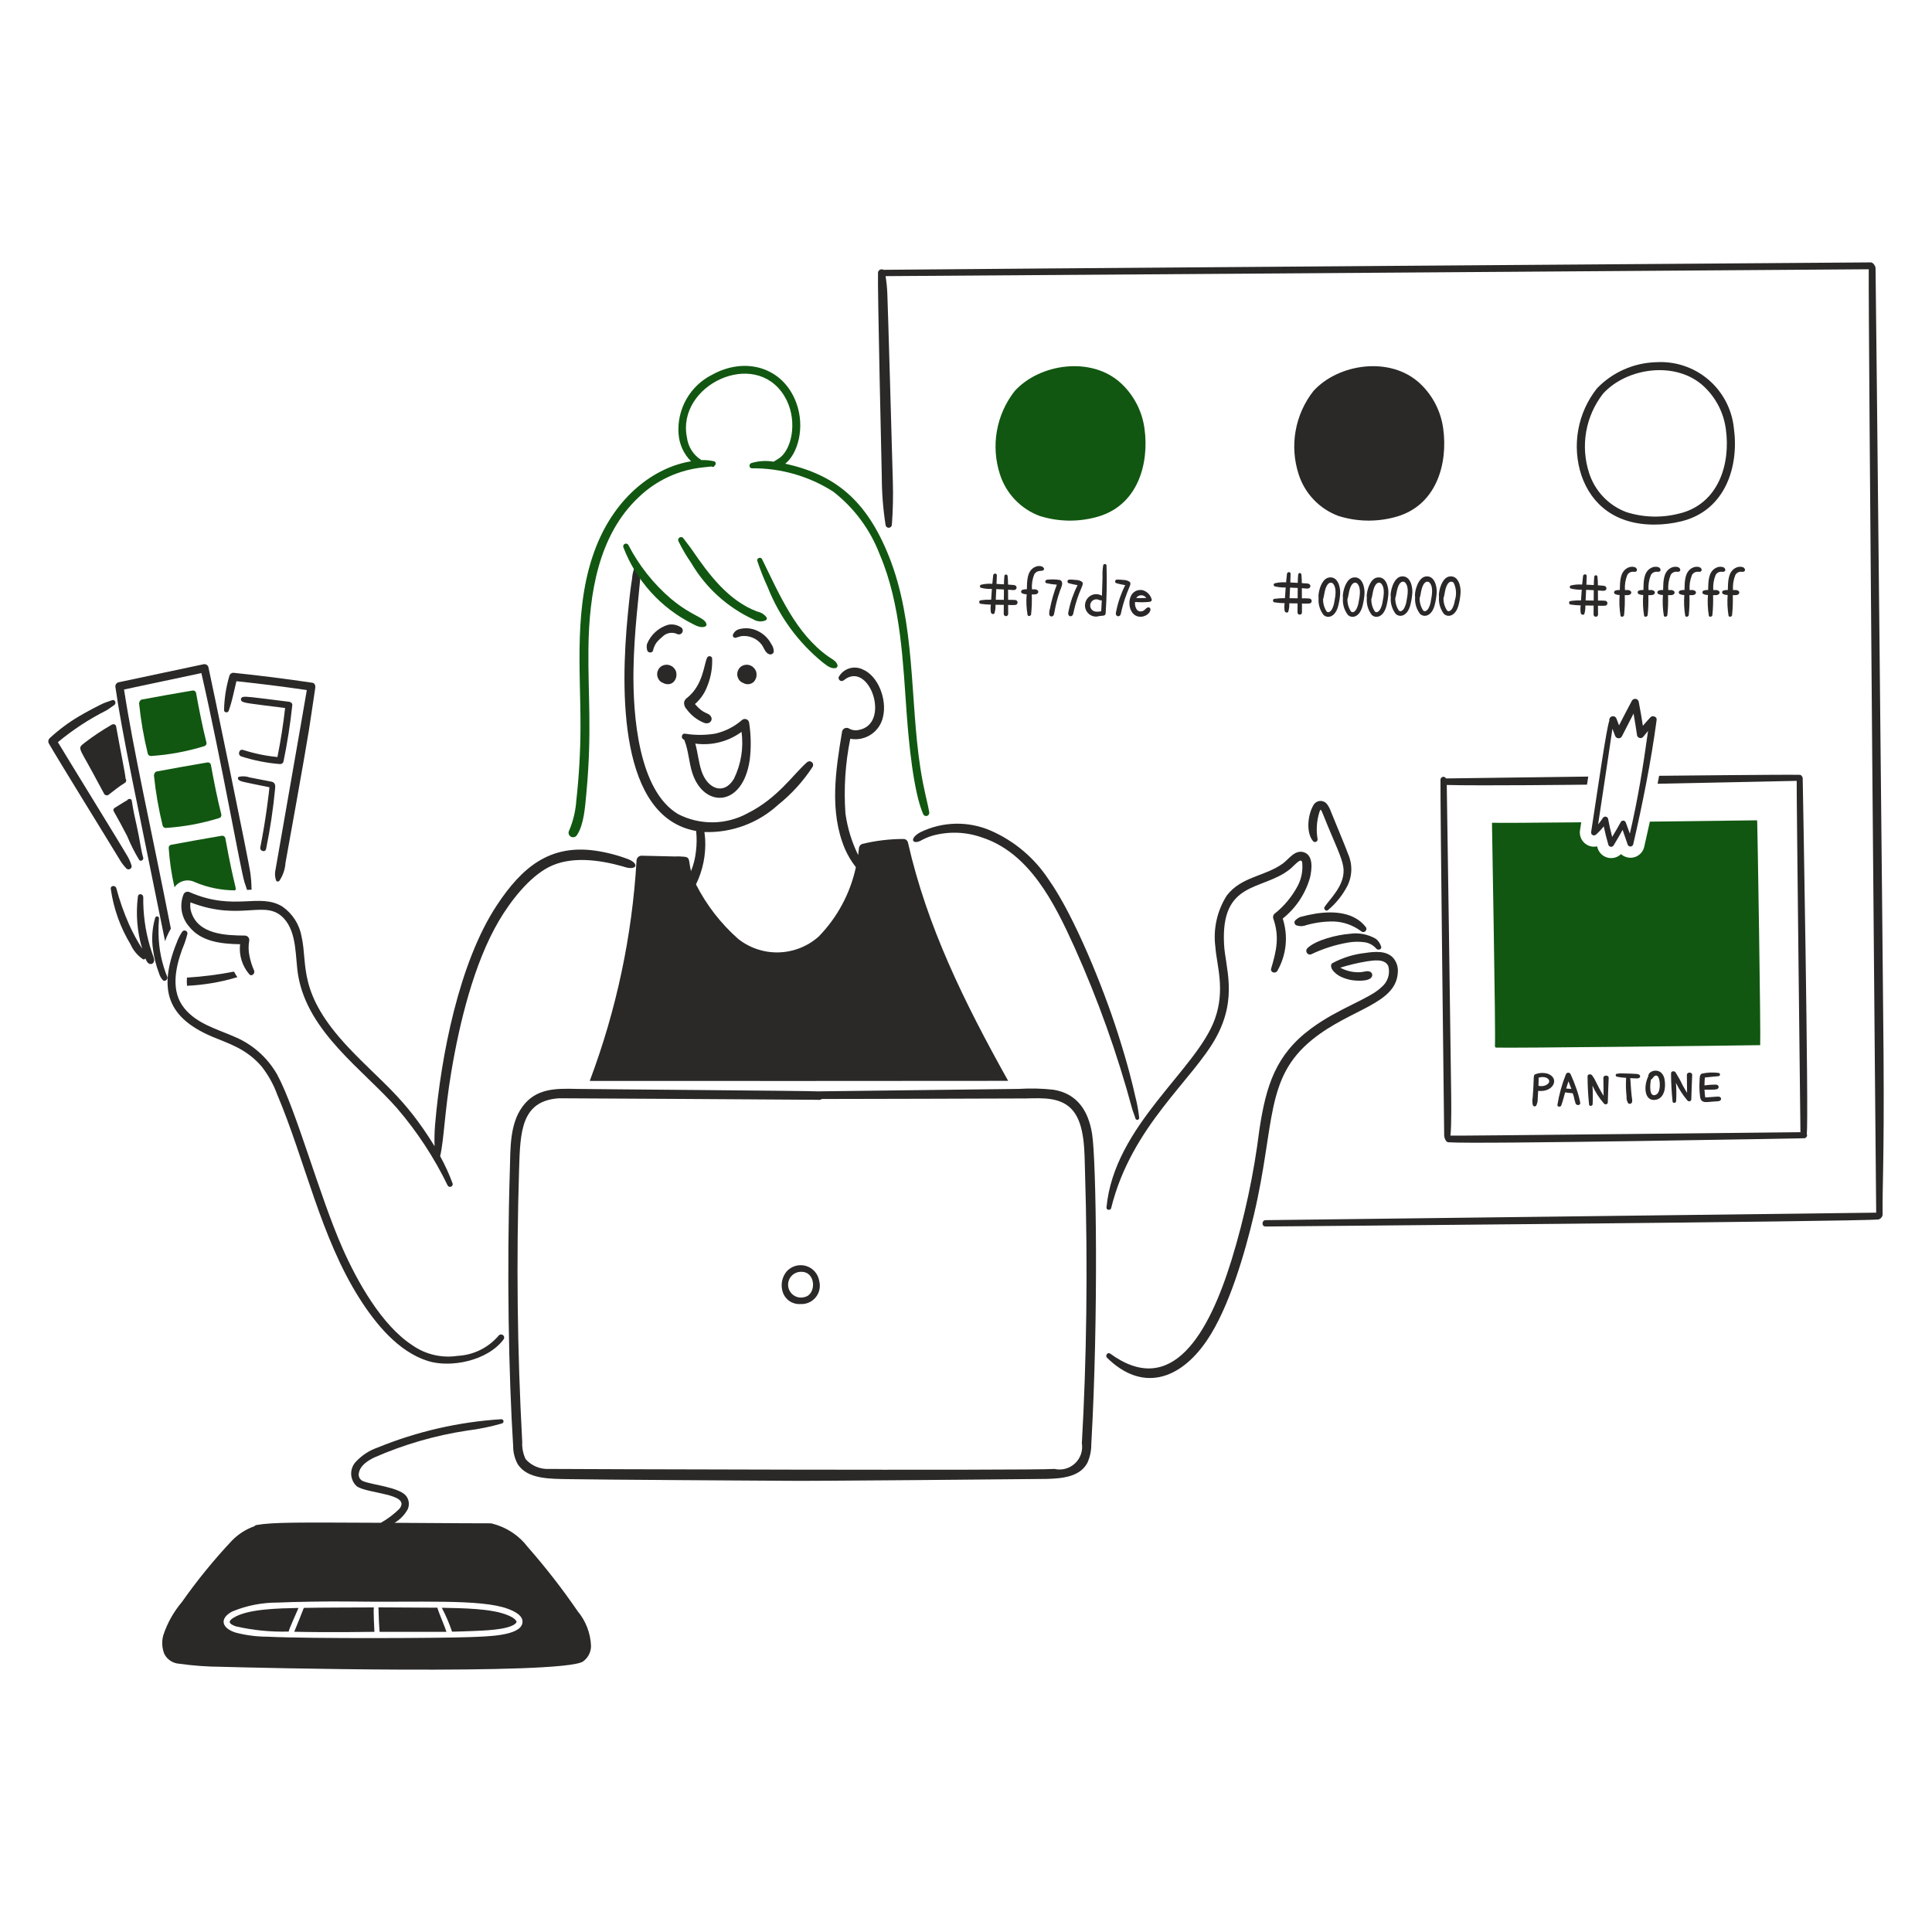 <svg width="150" height="150" viewBox="0 0 150 150" fill="none" xmlns="http://www.w3.org/2000/svg">
<path d="M84.787 88.014C84.492 86.214 83.62 84.907 81.795 84.607C80.905 84.507 80.008 84.485 79.114 84.542C77.302 84.566 63.506 84.733 63.506 84.733C63.013 84.692 45.553 84.562 44.751 84.542C43.124 84.502 41.605 84.496 40.561 85.924C39.569 87.28 39.632 89.184 39.586 90.788C39.339 98.758 39.496 106.804 39.841 112.26C39.838 112.749 39.957 113.232 40.188 113.663C40.938 114.863 42.729 114.811 44.167 114.841C46.134 114.88 59.941 114.965 61.241 114.969C61.507 115.005 80.898 114.835 81.272 114.823C82.381 114.787 83.822 114.7 84.422 113.579C84.627 113.128 84.731 112.638 84.727 112.142C85.291 102.225 85.116 90.017 84.787 88.014ZM83.995 112.054C84.042 112.338 84.017 112.629 83.925 112.902C83.832 113.174 83.674 113.42 83.463 113.617C83.253 113.814 82.998 113.956 82.72 114.031C82.442 114.106 82.15 114.112 81.869 114.047C80.009 114.186 42.701 114.056 42.622 114.047C42.283 114.065 41.944 114.006 41.631 113.875C41.317 113.744 41.037 113.544 40.811 113.29C40.613 112.877 40.522 112.42 40.546 111.961C40.161 104.91 40.08 97.846 40.302 90.788C40.39 87.855 40.462 85.469 43.396 85.27C43.471 85.266 63.443 85.377 63.51 85.388C63.562 85.399 63.615 85.398 63.666 85.388C63.718 85.377 63.767 85.356 63.81 85.325C63.81 85.325 79.098 85.295 79.684 85.283C80.953 85.257 82.427 85.151 83.322 86.253C84.236 87.382 84.196 89.445 84.238 90.878C84.471 98.418 84.356 105.75 83.995 112.054Z" fill="#2A2928"/>
<path d="M146.239 81.994C146.203 76.649 145.634 21.132 145.617 20.794C145.612 20.693 145.446 20.363 145.242 20.372C145.167 20.372 68.892 20.924 68.592 20.948C68.551 20.924 68.504 20.912 68.457 20.91C68.409 20.91 68.362 20.92 68.32 20.942C68.278 20.964 68.242 20.996 68.215 21.036C68.189 21.075 68.173 21.121 68.168 21.168C68.122 22.21 68.459 36.918 68.462 36.993C68.463 38.266 68.563 39.538 68.761 40.795C68.777 40.853 68.814 40.903 68.863 40.935C68.913 40.968 68.973 40.982 69.032 40.974C69.091 40.966 69.145 40.937 69.185 40.892C69.224 40.847 69.246 40.79 69.246 40.73C69.327 39.637 69.352 38.54 69.321 37.444C69.285 36.025 68.924 23.332 68.891 22.762C68.871 22.319 68.826 21.878 68.755 21.439C68.755 21.439 145.02 20.915 145.089 20.905C145.049 24.485 145.657 93.798 145.667 94.151C145.592 94.151 98.204 94.734 98.26 94.732C97.944 94.745 97.942 95.238 98.26 95.225C98.343 95.225 144.561 94.844 145.843 94.678C145.925 94.657 146 94.612 146.057 94.548C146.115 94.485 146.152 94.406 146.165 94.322C146.138 92.048 146.293 90.3 146.239 81.994Z" fill="#2A2928"/>
<path d="M128.146 55.685C127.941 55.901 127.744 56.125 127.552 56.352C127.456 55.72 127.347 55.09 127.225 54.461C127.21 54.408 127.179 54.361 127.137 54.325C127.094 54.289 127.043 54.266 126.988 54.259C126.933 54.252 126.878 54.261 126.828 54.285C126.778 54.308 126.736 54.346 126.707 54.393C126.366 55.031 126.031 55.672 125.702 56.318C125.639 56.15 125.574 55.982 125.509 55.814C125.488 55.744 125.441 55.684 125.377 55.647C125.313 55.61 125.238 55.599 125.166 55.616C125.095 55.633 125.032 55.677 124.992 55.738C124.951 55.8 124.936 55.874 124.948 55.947C124.714 56.622 124.135 60.687 123.538 64.587C123.527 64.633 123.532 64.682 123.552 64.726C123.571 64.769 123.603 64.806 123.644 64.83C123.686 64.854 123.733 64.864 123.781 64.859C123.828 64.854 123.873 64.834 123.908 64.802C124.129 64.606 124.332 64.39 124.515 64.157C124.615 64.639 124.734 65.115 124.873 65.588C124.886 65.629 124.91 65.665 124.943 65.693C124.976 65.72 125.016 65.738 125.059 65.744C125.102 65.749 125.145 65.743 125.184 65.724C125.223 65.706 125.255 65.677 125.278 65.641C125.522 65.244 125.753 64.838 125.979 64.429C126.11 64.804 126.241 65.179 126.368 65.56C126.382 65.607 126.41 65.648 126.449 65.678C126.488 65.707 126.536 65.723 126.585 65.723C126.633 65.723 126.681 65.707 126.72 65.678C126.759 65.648 126.788 65.607 126.801 65.56C127.513 62.491 128.205 59.035 128.622 55.885C128.655 55.636 128.299 55.523 128.146 55.685ZM126.541 64.725L126.227 63.862C126.215 63.824 126.192 63.789 126.161 63.762C126.13 63.736 126.092 63.719 126.052 63.714C126.011 63.708 125.97 63.715 125.933 63.732C125.896 63.749 125.865 63.777 125.843 63.812C125.627 64.207 125.402 64.597 125.168 64.981C125.044 64.512 124.938 64.038 124.851 63.561C124.838 63.52 124.814 63.483 124.781 63.455C124.748 63.427 124.708 63.41 124.665 63.404C124.622 63.398 124.579 63.405 124.54 63.424C124.501 63.442 124.468 63.471 124.445 63.508C124.334 63.681 124.211 63.847 124.077 64.004C124.396 61.938 125.176 56.672 125.188 56.579L125.389 57.109C125.405 57.164 125.437 57.212 125.479 57.249C125.522 57.286 125.574 57.309 125.63 57.317C125.687 57.325 125.744 57.317 125.796 57.292C125.847 57.267 125.89 57.228 125.919 57.178C126.219 56.584 126.522 55.992 126.829 55.402C126.929 55.967 127.02 56.533 127.102 57.1C127.116 57.153 127.146 57.201 127.188 57.237C127.229 57.273 127.28 57.295 127.335 57.302C127.552 57.328 127.597 57.17 127.954 56.749C127.567 59.584 127.152 62.093 126.541 64.725Z" fill="#2A2928"/>
<path d="M120.161 83.362C119.854 83.275 119.527 83.287 119.227 83.396C119.002 83.471 119.132 83.561 118.996 85.229C118.956 85.42 118.962 85.618 119.013 85.806C119.023 85.831 119.04 85.852 119.061 85.868C119.082 85.884 119.107 85.894 119.134 85.898C119.16 85.901 119.187 85.897 119.211 85.886C119.236 85.876 119.257 85.859 119.273 85.838C119.358 85.662 119.398 85.467 119.39 85.271C119.403 85.084 119.424 84.693 119.424 84.693C120.611 84.834 121.125 83.707 120.161 83.362ZM120.004 84.263C119.826 84.334 119.63 84.347 119.444 84.301C119.454 84.091 119.462 83.881 119.46 83.671C120.142 83.458 120.605 83.99 120.004 84.261V84.263Z" fill="#2A2928"/>
<path d="M122.382 84.5C122.254 84.127 122.107 83.76 121.941 83.402C121.926 83.367 121.901 83.336 121.869 83.315C121.836 83.293 121.799 83.282 121.76 83.282C121.721 83.282 121.683 83.293 121.651 83.315C121.619 83.336 121.594 83.367 121.579 83.402C121.27 84.171 121.048 84.972 120.916 85.79C120.903 85.949 121.16 85.966 121.216 85.826C121.338 85.495 121.42 85.151 121.516 84.811C121.561 84.82 121.958 84.873 122.106 84.88C122.128 84.955 122.158 85.03 122.181 85.105C122.219 85.3 122.269 85.492 122.331 85.681C122.401 85.845 122.698 85.837 122.692 85.636C122.62 85.25 122.516 84.87 122.382 84.5ZM121.594 84.514C121.651 84.325 121.712 84.139 121.777 83.95C121.857 84.145 121.932 84.343 122.002 84.544C121.866 84.53 121.73 84.52 121.594 84.514Z" fill="#2A2928"/>
<path d="M124.486 83.69C124.486 84.153 124.499 84.615 124.503 85.077C123.947 84.194 123.899 83.852 123.603 83.485C123.502 83.358 123.254 83.391 123.257 83.57C123.26 84.305 123.3 85.04 123.377 85.771C123.414 85.921 123.635 85.867 123.652 85.737C123.676 85.254 123.672 84.77 123.639 84.288C123.864 84.79 124.162 85.255 124.523 85.67C124.614 85.788 124.823 85.751 124.829 85.595C124.841 84.96 124.877 84.326 124.898 83.692C124.908 83.448 124.484 83.448 124.486 83.69Z" fill="#2A2928"/>
<path d="M130.968 83.456C130.968 83.921 130.982 84.384 130.985 84.849C130.863 84.655 130.751 84.454 130.64 84.257C130.477 83.91 130.291 83.574 130.085 83.25C129.985 83.123 129.736 83.156 129.74 83.335C129.742 84.071 129.782 84.805 129.86 85.536C129.897 85.686 130.117 85.632 130.134 85.502C130.161 85.026 130.157 84.549 130.121 84.073C130.357 84.562 130.654 85.02 131.005 85.436C131.096 85.55 131.305 85.517 131.311 85.361C131.324 84.725 131.36 84.091 131.381 83.458C131.39 83.216 130.967 83.214 130.968 83.456Z" fill="#2A2928"/>
<path d="M125.988 83.339C125.836 83.327 125.683 83.337 125.534 83.368C125.404 83.386 125.419 83.567 125.534 83.594C125.771 83.645 126.011 83.675 126.253 83.683C126.222 84.165 126.233 84.649 126.286 85.129C126.27 85.313 126.312 85.497 126.408 85.655C126.428 85.672 126.451 85.685 126.476 85.693C126.501 85.701 126.528 85.703 126.554 85.7C126.58 85.697 126.606 85.689 126.628 85.675C126.651 85.662 126.671 85.644 126.686 85.622C126.766 85.477 126.703 85.291 126.686 85.133C126.606 84.413 126.618 84.158 126.571 83.708C127.087 83.733 127.183 83.745 127.264 83.689C127.284 83.68 127.301 83.665 127.315 83.647C127.328 83.629 127.336 83.608 127.34 83.586C127.343 83.563 127.34 83.541 127.333 83.52C127.325 83.499 127.313 83.48 127.296 83.465C127.194 83.372 127.117 83.37 125.988 83.339Z" fill="#2A2928"/>
<path d="M129.008 83.318C128.645 82.943 127.958 83.168 127.973 83.563C127.573 84.388 127.689 85.554 128.565 85.384C129.202 85.262 129.352 84.474 129.24 83.834C129.216 83.642 129.136 83.463 129.008 83.318ZM128.854 84.443C128.831 84.655 128.758 84.953 128.498 85.021C128.041 85.14 128.092 84.271 128.182 83.807C128.203 83.806 128.223 83.799 128.241 83.787C128.259 83.776 128.273 83.76 128.283 83.74C128.317 83.689 128.357 83.642 128.401 83.599C128.424 83.567 128.455 83.541 128.491 83.524C128.833 83.386 128.895 84.067 128.854 84.443Z" fill="#2A2928"/>
<path d="M133.43 85.139C133.344 85.13 132.436 85.214 132.392 85.201C132.364 85.002 132.346 84.802 132.337 84.601C132.67 84.611 132.76 84.608 133.087 84.595C133.232 84.59 133.437 84.564 133.437 84.392C133.433 84.347 133.415 84.305 133.384 84.273C133.353 84.24 133.311 84.219 133.267 84.213C132.955 84.207 132.644 84.226 132.335 84.272C132.336 84.066 132.346 83.861 132.367 83.657C132.415 83.651 133.117 83.577 133.414 83.555C133.448 83.555 133.48 83.541 133.504 83.517C133.528 83.493 133.542 83.46 133.542 83.426C133.542 83.392 133.528 83.36 133.504 83.336C133.48 83.312 133.448 83.298 133.414 83.298C132.984 83.243 132.548 83.264 132.125 83.358C131.936 83.452 131.967 83.729 131.956 83.894C131.93 84.291 131.939 84.689 131.986 85.084C132.007 85.261 132.031 85.444 132.232 85.526C132.412 85.601 132.567 85.556 133.144 85.517C133.259 85.515 133.374 85.503 133.486 85.482C133.673 85.43 133.681 85.164 133.43 85.139Z" fill="#2A2928"/>
<path d="M16.025 57.635C15.706 56.359 15.454 55.071 15.219 53.782C15.201 53.722 15.16 53.671 15.105 53.64C15.051 53.609 14.986 53.601 14.925 53.616C13.616 53.834 12.311 54.074 11.006 54.313C10.874 54.338 10.802 54.525 10.799 54.614C10.933 55.928 11.159 57.231 11.474 58.514C11.489 58.566 11.52 58.612 11.564 58.645C11.607 58.678 11.66 58.696 11.715 58.697C13.122 58.605 14.512 58.348 15.859 57.931C15.889 57.923 15.918 57.908 15.943 57.889C15.967 57.869 15.988 57.845 16.004 57.818C16.019 57.79 16.029 57.76 16.033 57.728C16.036 57.697 16.034 57.665 16.025 57.635Z" fill="#115711"/>
<path d="M17.179 63.218C16.859 61.947 16.607 60.655 16.372 59.367C16.354 59.307 16.314 59.255 16.259 59.224C16.204 59.193 16.14 59.184 16.078 59.2C14.77 59.422 13.464 59.654 12.16 59.898C12.027 59.922 11.956 60.112 11.952 60.198C12.087 61.512 12.312 62.815 12.627 64.098C12.642 64.15 12.673 64.197 12.717 64.23C12.76 64.263 12.813 64.281 12.868 64.281C14.274 64.19 15.665 63.934 17.011 63.516C17.073 63.499 17.125 63.458 17.157 63.402C17.188 63.346 17.197 63.28 17.179 63.218Z" fill="#115711"/>
<path d="M24.258 53.009C22.215 52.705 20.166 52.447 18.112 52.234C18.043 52.235 17.977 52.258 17.923 52.3C17.869 52.342 17.83 52.4 17.812 52.465C17.554 53.329 17.414 54.224 17.396 55.125C17.382 55.337 17.705 55.373 17.76 55.175C17.903 54.761 18.021 54.34 18.116 53.912C18.191 53.569 18.274 53.229 18.356 52.889C20.182 53.082 22.004 53.311 23.821 53.576C23.682 54.451 21.439 67.216 21.398 67.483C21.326 67.766 21.336 68.063 21.429 68.34C21.438 68.367 21.454 68.39 21.476 68.408C21.498 68.426 21.524 68.438 21.552 68.441C21.58 68.445 21.608 68.44 21.634 68.429C21.66 68.417 21.681 68.398 21.697 68.374C21.973 67.962 22.135 67.483 22.166 66.988C22.26 66.499 23.666 58.677 23.981 56.713C24.157 55.606 24.31 54.499 24.479 53.393C24.502 53.244 24.441 53.036 24.258 53.009Z" fill="#2A2928"/>
<path d="M18.877 58.225C18.556 58.121 18.419 58.625 18.738 58.729C19.717 59.045 20.73 59.244 21.755 59.323C21.813 59.323 21.869 59.304 21.914 59.269C21.96 59.235 21.993 59.186 22.009 59.131C22.309 57.681 22.537 56.219 22.694 54.747C22.712 54.593 22.558 54.499 22.43 54.483C19.251 54.084 19.184 54.075 18.887 54.108C18.842 54.111 18.799 54.129 18.767 54.159C18.734 54.19 18.713 54.23 18.707 54.275C18.701 54.319 18.711 54.364 18.734 54.402C18.758 54.44 18.794 54.469 18.836 54.483C19.111 54.59 19.132 54.594 22.136 54.97C21.992 56.246 21.793 57.515 21.541 58.775C20.635 58.689 19.742 58.504 18.877 58.225Z" fill="#2A2928"/>
<path d="M21.07 60.687C20.806 60.632 19.686 60.418 19.39 60.361C19.115 60.263 18.818 60.247 18.533 60.313C18.516 60.323 18.501 60.337 18.49 60.355C18.479 60.372 18.471 60.391 18.469 60.411C18.466 60.431 18.468 60.452 18.475 60.471C18.481 60.49 18.492 60.508 18.506 60.523C18.661 60.688 18.775 60.684 20.919 61.123C20.91 61.332 20.636 63.673 20.209 65.79C20.15 66.082 20.6 66.209 20.659 65.914C20.98 64.353 21.215 62.775 21.364 61.189C21.389 60.938 21.343 60.743 21.07 60.687Z" fill="#2A2928"/>
<path d="M9.863 66.417C9.709 66.121 4.924 58.352 4.494 57.622C5.657 56.656 6.926 55.826 8.277 55.147C8.479 55.027 8.668 54.871 8.865 54.742C9.062 54.614 8.935 54.273 8.704 54.362C8.473 54.452 8.244 54.512 8.025 54.607C7.792 54.709 6.721 55.26 6.136 55.613C5.312 56.099 4.544 56.673 3.844 57.325C3.794 57.377 3.761 57.444 3.752 57.516C3.743 57.588 3.757 57.661 3.793 57.724C4.726 59.333 7.719 64.15 9.232 66.643C9.391 66.929 9.587 67.194 9.813 67.431C9.851 67.467 9.899 67.49 9.951 67.496C10.003 67.502 10.056 67.492 10.101 67.465C10.147 67.439 10.182 67.399 10.203 67.35C10.223 67.302 10.227 67.249 10.214 67.198C10.128 66.924 10.011 66.662 9.863 66.417Z" fill="#2A2928"/>
<path d="M8.634 56.289C7.931 56.695 7.254 57.146 6.609 57.639C5.993 58.117 6.102 57.96 7.166 59.929L8.087 61.636C8.118 61.689 8.17 61.727 8.229 61.743C8.289 61.759 8.353 61.751 8.407 61.72C8.832 61.405 9.232 61.06 9.686 60.788C9.713 60.772 9.738 60.75 9.756 60.724C9.775 60.698 9.788 60.668 9.794 60.636C9.8 60.604 9.799 60.572 9.792 60.541C9.784 60.509 9.77 60.48 9.75 60.455C9.737 60.115 9.335 58.205 9.014 56.386C8.978 56.203 8.753 56.196 8.634 56.289Z" fill="#2A2928"/>
<path d="M11.12 66.591C10.943 66.012 10.867 65.25 10.636 64.214C10.486 63.539 10.331 62.864 10.234 62.176C10.205 61.968 9.942 61.995 9.859 62.147C9.724 62.199 9.443 62.395 8.894 62.729C8.853 62.755 8.823 62.795 8.81 62.842C8.798 62.889 8.804 62.939 8.828 62.982C9.186 63.62 9.54 64.257 9.872 64.912C10.135 65.555 10.449 66.177 10.811 66.771C10.927 66.919 11.171 66.757 11.12 66.591Z" fill="#2A2928"/>
<path d="M52.415 51.987L52.406 51.971C52.375 51.928 52.343 51.887 52.309 51.847C52.206 51.74 52.074 51.665 51.93 51.63C51.84 51.605 51.745 51.601 51.653 51.62C51.621 51.622 51.59 51.626 51.559 51.633C51.542 51.633 51.409 51.694 51.391 51.702C51.285 51.763 51.196 51.848 51.131 51.95C51.096 52.016 51.067 52.085 51.045 52.157C51.013 52.279 51.013 52.408 51.045 52.532C51.067 52.603 51.096 52.672 51.131 52.738C51.21 52.872 51.335 52.973 51.482 53.023C51.588 53.082 51.706 53.115 51.827 53.121C51.9 53.121 51.973 53.112 52.044 53.095C52.114 53.075 52.18 53.041 52.236 52.995C52.26 52.979 52.282 52.961 52.301 52.94C52.385 52.85 52.447 52.743 52.484 52.626C52.52 52.509 52.53 52.386 52.511 52.264C52.503 52.166 52.47 52.07 52.415 51.987Z" fill="#2A2928"/>
<path d="M58.631 51.987L58.621 51.971C58.591 51.928 58.558 51.887 58.524 51.847C58.422 51.74 58.292 51.665 58.149 51.63C58.059 51.605 57.964 51.601 57.872 51.62C57.84 51.622 57.809 51.626 57.778 51.633C57.761 51.633 57.628 51.694 57.61 51.702C57.505 51.762 57.416 51.848 57.351 51.95C57.315 52.016 57.286 52.085 57.264 52.157C57.232 52.279 57.232 52.408 57.264 52.532C57.286 52.603 57.315 52.672 57.35 52.738C57.429 52.872 57.554 52.973 57.701 53.023C57.828 53.101 57.977 53.134 58.125 53.119C58.273 53.104 58.411 53.041 58.52 52.94C58.604 52.85 58.666 52.743 58.703 52.626C58.739 52.509 58.748 52.386 58.73 52.264C58.721 52.165 58.687 52.07 58.631 51.987Z" fill="#2A2928"/>
<path d="M54.656 56.117C55.076 56.281 55.406 55.921 55.172 55.592C54.964 55.298 54.633 55.469 53.957 54.663C54.396 54.278 54.73 53.788 54.928 53.238C55.2 52.558 55.323 51.827 55.288 51.094C55.277 51.056 55.254 51.021 55.223 50.995C55.192 50.968 55.155 50.952 55.114 50.947C55.074 50.941 55.033 50.948 54.997 50.965C54.96 50.983 54.929 51.01 54.908 51.045C54.65 51.57 54.602 53.157 53.377 54.156C53.252 54.235 53.16 54.356 53.116 54.498C53.103 54.597 53.113 54.698 53.145 54.793C53.176 54.888 53.228 54.975 53.297 55.047C53.641 55.524 54.112 55.895 54.656 56.117Z" fill="#2A2928"/>
<path d="M53.05 57.402C53.078 57.418 53.106 57.432 53.133 57.446C53.135 57.458 53.137 57.47 53.141 57.481C53.459 58.293 53.485 59.177 53.749 60.005C54.627 62.749 57.664 62.721 58.209 59.001C58.325 58.052 58.311 57.092 58.167 56.147C58.165 56.082 58.144 56.019 58.108 55.966C58.071 55.913 58.019 55.871 57.959 55.846C57.899 55.821 57.834 55.814 57.77 55.825C57.706 55.837 57.647 55.867 57.599 55.911C57.005 56.426 56.292 56.787 55.525 56.961C54.745 57.088 53.95 57.088 53.17 56.961C52.927 56.934 52.86 57.29 53.05 57.402ZM57.573 56.823C57.741 58.068 57.536 59.336 56.983 60.464C56.204 61.772 54.928 61.254 54.466 59.864C54.235 59.171 54.177 58.435 53.983 57.733C55.252 57.906 56.539 57.58 57.573 56.823Z" fill="#2A2928"/>
<path d="M57.225 49.483C57.331 49.461 57.431 49.419 57.538 49.392C57.837 49.352 58.141 49.39 58.42 49.504C58.699 49.617 58.943 49.802 59.128 50.039C59.315 50.284 59.415 50.714 59.743 50.8C59.812 50.818 59.885 50.809 59.946 50.775C60.008 50.74 60.053 50.682 60.073 50.614C60.083 50.398 60.017 50.186 59.887 50.014C59.652 49.555 59.269 49.189 58.8 48.975C58.341 48.757 57.817 48.718 57.331 48.866C57.241 48.898 57.159 48.946 57.089 49.01C57.019 49.073 56.962 49.15 56.922 49.236C56.836 49.395 56.981 49.606 57.225 49.483Z" fill="#2A2928"/>
<path d="M50.705 50.49C50.752 50.284 50.836 50.089 50.953 49.914C51.088 49.745 51.241 49.592 51.41 49.457C51.556 49.298 51.751 49.19 51.964 49.149C52.177 49.108 52.398 49.138 52.593 49.232C52.666 49.263 52.749 49.264 52.823 49.234C52.897 49.204 52.955 49.145 52.986 49.072C53.017 48.999 53.018 48.916 52.988 48.842C52.958 48.768 52.9 48.71 52.826 48.679C52.539 48.499 52.192 48.439 51.86 48.511C51.493 48.623 51.156 48.815 50.874 49.075C50.591 49.335 50.371 49.655 50.23 50.011C50.198 50.169 50.204 50.333 50.249 50.488C50.302 50.706 50.666 50.727 50.705 50.49Z" fill="#2A2928"/>
<path d="M87.9 86.084C87.975 86.35 88.088 86.597 88.163 86.864C88.179 86.894 88.205 86.917 88.236 86.931C88.267 86.945 88.302 86.948 88.335 86.939C88.368 86.93 88.396 86.91 88.417 86.883C88.437 86.856 88.447 86.822 88.446 86.788C88.386 86.222 88.283 85.66 88.139 85.109C87.914 84.114 87.565 82.649 86.768 80.164C85.684 76.775 83.423 71.109 81.399 68.26C80.3 66.596 78.743 65.286 76.916 64.488C76.055 64.115 75.123 63.932 74.185 63.953C73.246 63.973 72.323 64.195 71.479 64.604C70.573 65.081 70.823 65.593 71.465 65.279C71.747 65.12 72.044 64.99 72.353 64.894C73.624 64.532 74.977 64.575 76.224 65.015C79.909 66.211 81.836 70.034 83.432 73.565C85.249 77.614 86.744 81.8 87.9 86.084Z" fill="#2A2928"/>
<path d="M85.907 93.75C85.887 93.959 86.221 93.998 86.27 93.8C87.851 87.393 92.656 83.833 94.456 80.474C96.101 77.404 95.131 75.092 95.036 73.334C94.765 68.351 97.97 69.189 100.116 67.51C100.511 67.202 101.052 66.476 101.106 66.998C101.162 67.614 101.04 68.233 100.754 68.78C100.307 69.623 99.69 70.364 98.942 70.955C98.898 70.999 98.867 71.053 98.851 71.113C98.835 71.173 98.835 71.236 98.852 71.295C99.347 72.715 99.115 73.77 98.693 75.195C98.606 75.495 99.002 75.62 99.165 75.394C99.517 74.782 99.737 74.103 99.811 73.4C99.884 72.698 99.809 71.988 99.59 71.316C100.614 70.503 101.356 69.388 101.711 68.13C101.846 67.53 101.999 66.42 101.24 66.172C100.532 65.941 100.07 66.702 99.599 67.044C98.21 68.051 96.38 68.047 95.249 69.526C94.494 70.712 94.18 72.125 94.361 73.519C94.467 74.972 95.143 76.814 94.325 79.112C92.92 83.054 86.498 87.381 85.907 93.75Z" fill="#2A2928"/>
<path d="M108.169 74.375C107.638 73.78 106.702 73.882 105.963 73.991C105.087 74.091 104.239 74.356 103.462 74.772C103.223 74.902 103.408 75.263 103.477 75.339C103.645 75.546 103.856 75.713 104.095 75.829C104.34 75.944 104.598 76.029 104.863 76.082C105.294 76.163 106.306 76.226 106.506 75.836C106.541 75.773 106.55 75.698 106.531 75.629C106.512 75.559 106.467 75.499 106.405 75.461C106.187 75.332 105.896 75.461 105.673 75.477C105.112 75.521 104.551 75.4 104.058 75.129C104.739 74.916 105.434 74.752 106.138 74.637C106.649 74.562 107.543 74.412 107.794 75.028C107.868 75.318 107.857 75.624 107.763 75.908C107.67 76.193 107.497 76.445 107.266 76.635C106.345 77.549 103.957 78.254 101.801 79.847C99.031 81.892 98.293 84.305 97.777 87.722C97.351 91.137 96.631 94.509 95.625 97.8C93.863 103.507 90.998 108.6 86.19 105.091C86.002 104.954 85.785 105.251 85.944 105.409C88.649 108.078 91.579 107.181 93.689 104.092C95.425 101.549 96.659 97.267 97.364 94.273C99.014 87.249 98.185 83.707 101.888 80.712C104.877 78.293 108.438 77.975 108.529 75.448C108.552 75.057 108.423 74.673 108.169 74.375Z" fill="#2A2928"/>
<path d="M104.787 72.502C103.856 72.568 102.155 72.973 101.497 73.627C101.455 73.672 101.428 73.73 101.42 73.792C101.413 73.853 101.426 73.915 101.457 73.969C101.489 74.023 101.536 74.065 101.593 74.089C101.651 74.113 101.714 74.118 101.774 74.103C102.691 73.663 103.664 73.352 104.666 73.178C105.081 73.106 105.504 73.097 105.922 73.152C106.279 73.197 106.607 73.371 106.845 73.641C106.972 73.818 107.314 73.716 107.226 73.481C107.154 73.251 107.017 73.048 106.831 72.896C106.215 72.534 105.493 72.395 104.787 72.502Z" fill="#2A2928"/>
<path d="M102.124 70.938C101.724 71.003 101.329 71.089 100.939 71.198C100.803 71.261 100.679 71.347 100.57 71.451C100.541 71.481 100.52 71.518 100.509 71.558C100.499 71.599 100.499 71.641 100.51 71.682C100.52 71.722 100.541 71.759 100.571 71.789C100.6 71.819 100.637 71.841 100.677 71.852C100.922 71.934 101.188 71.924 101.427 71.825C102.112 71.631 102.822 71.536 103.534 71.543C104.305 71.568 105.05 71.83 105.667 72.293C105.709 72.336 105.766 72.361 105.826 72.365C105.886 72.369 105.945 72.351 105.993 72.314C106.04 72.277 106.072 72.224 106.084 72.165C106.095 72.106 106.084 72.045 106.054 71.993C105.167 70.832 103.582 70.703 102.124 70.938Z" fill="#2A2928"/>
<path d="M102.3 65.175C102.177 64.473 102.222 63.751 102.432 63.07C102.575 62.714 102.488 62.684 103.124 64.212C103.88 66.027 104.309 66.869 104.316 67.594C104.331 68.831 103.226 69.82 102.839 70.415C102.743 70.565 102.943 70.781 103.092 70.669C103.716 70.151 104.23 69.513 104.604 68.794C104.799 68.407 104.906 67.981 104.915 67.548C104.925 67.115 104.837 66.685 104.659 66.29C104.446 65.716 104.359 65.517 103.334 63.014C103.263 62.804 103.159 62.607 103.027 62.43C102.961 62.345 102.874 62.279 102.775 62.236C102.677 62.194 102.569 62.178 102.462 62.189C102.355 62.2 102.253 62.239 102.165 62.3C102.077 62.362 102.006 62.445 101.959 62.542C101.546 63.253 101.373 64.624 101.951 65.317C101.979 65.344 102.015 65.363 102.055 65.371C102.094 65.379 102.134 65.375 102.171 65.36C102.208 65.345 102.24 65.319 102.263 65.286C102.286 65.254 102.299 65.215 102.3 65.175Z" fill="#2A2928"/>
<path d="M48.825 66.728C47.983 66.404 47.107 66.175 46.213 66.045C42.694 65.549 40.54 67.306 38.574 70.285C35.641 74.726 34.234 81.998 33.781 87.31C33.734 87.869 33.72 88.431 33.741 88.992C31.365 85.13 29.635 84.059 27.086 81.362C23.049 77.096 23.916 74.942 23.416 72.722C23.334 72.253 23.16 71.805 22.904 71.404C22.647 71.003 22.314 70.656 21.923 70.385C20.134 69.291 18.199 70.777 14.748 69.279C14.666 69.233 14.57 69.221 14.479 69.244C14.389 69.268 14.311 69.326 14.263 69.406C14.089 69.826 14.037 70.285 14.111 70.733C14.186 71.181 14.385 71.598 14.685 71.939C15.61 73.112 17.16 73.283 18.64 73.31C18.592 73.726 18.63 74.147 18.752 74.547C18.874 74.947 19.078 75.318 19.35 75.635C19.535 75.86 19.829 75.575 19.725 75.347C19.563 74.981 19.442 74.597 19.366 74.204C19.288 73.83 19.28 73.444 19.345 73.067C19.357 73.016 19.358 72.964 19.348 72.913C19.338 72.863 19.316 72.815 19.285 72.774C19.253 72.733 19.213 72.699 19.167 72.676C19.121 72.652 19.07 72.639 19.018 72.638C17.514 72.626 15.411 72.549 14.855 70.833C14.77 70.584 14.747 70.318 14.787 70.058C18.726 71.588 20.617 69.757 22.045 71.31C23.086 72.443 22.912 74.365 23.153 75.756C23.921 80.17 28.223 83.077 30.815 86.031C32.386 87.858 33.713 89.882 34.762 92.051C34.789 92.093 34.829 92.124 34.877 92.139C34.924 92.154 34.975 92.151 35.02 92.132C35.066 92.113 35.103 92.078 35.126 92.034C35.148 91.99 35.154 91.939 35.143 91.891C34.874 91.159 34.55 90.448 34.173 89.764C34.478 88.462 34.515 86.335 35.037 83.229C35.671 79.436 36.794 74.785 38.741 71.484C39.632 69.973 41.066 68.114 42.612 67.32C44.301 66.454 46.481 66.746 48.308 67.254C48.43 67.288 48.55 67.334 48.673 67.361C49.471 67.525 49.575 67.05 48.825 66.728Z" fill="#2A2928"/>
<path d="M39.023 103.64C38.967 103.608 38.901 103.6 38.839 103.616C38.777 103.632 38.724 103.672 38.69 103.727C38.295 104.183 37.812 104.555 37.27 104.819C36.728 105.084 36.138 105.237 35.536 105.268C34.302 105.458 33.042 105.164 32.02 104.447C29.639 102.904 27.74 99.507 26.593 96.911C24.799 92.854 23.008 86.186 21.524 83.437C20.76 82.089 19.562 81.039 18.125 80.459C16.785 79.876 15.284 79.472 14.32 78.291C13.241 76.971 13.61 75.185 14.139 73.716C14.307 73.327 14.444 72.926 14.549 72.516C14.561 72.465 14.554 72.411 14.529 72.364C14.505 72.317 14.465 72.281 14.417 72.26C14.368 72.24 14.314 72.237 14.264 72.252C14.213 72.268 14.17 72.3 14.141 72.344C14.023 72.524 13.919 72.713 13.829 72.909C12.334 76.493 12.694 78.892 16.49 80.493C17.765 81.03 19.111 81.411 20.307 82.795C20.82 83.449 21.227 84.178 21.515 84.958C23.683 90.086 24.898 96.064 27.906 100.8C29.181 102.81 30.922 104.933 33.203 105.662C34.952 106.22 37.853 105.678 39.112 103.97C39.144 103.915 39.152 103.849 39.136 103.787C39.119 103.725 39.079 103.672 39.023 103.64Z" fill="#2A2928"/>
<path d="M12.309 72.514C12.298 72.116 12.31 71.718 12.344 71.321C12.35 71.281 12.34 71.241 12.316 71.209C12.292 71.176 12.256 71.155 12.216 71.149C12.177 71.143 12.136 71.153 12.104 71.177C12.072 71.201 12.05 71.237 12.044 71.277C11.812 72.077 11.757 72.918 11.884 73.742C11.967 74.358 12.119 74.963 12.339 75.545C12.396 75.749 12.499 75.937 12.639 76.096C12.789 76.246 13.014 76.067 13.003 75.889C12.563 74.817 12.328 73.673 12.309 72.514Z" fill="#2A2928"/>
<path d="M11.633 73.448C11.277 72.216 11.105 70.939 11.123 69.657C11.123 69.397 10.748 69.323 10.709 69.597C10.533 70.96 10.646 72.344 11.041 73.66C10.646 73.046 10.299 72.403 10.003 71.736C9.61 70.84 9.286 69.915 9.033 68.969C8.965 68.707 8.561 68.737 8.602 69.022C8.82 70.549 9.344 72.016 10.144 73.335C10.351 73.8 10.685 74.196 11.107 74.479C11.124 74.486 11.142 74.49 11.16 74.49C11.178 74.49 11.197 74.486 11.213 74.479C11.23 74.472 11.245 74.462 11.258 74.449C11.271 74.436 11.281 74.421 11.287 74.404C11.354 74.583 11.444 74.779 11.616 74.834C11.674 74.856 11.739 74.856 11.797 74.833C11.855 74.81 11.902 74.765 11.929 74.708C12.053 74.481 11.877 74.279 11.633 73.448Z" fill="#2A2928"/>
<path d="M88.858 33.27C88.677 31.939 88.046 30.709 87.068 29.787C84.776 27.622 80.716 28.222 78.781 30.359C78.074 31.261 77.6 32.322 77.4 33.45C77.2 34.578 77.281 35.737 77.635 36.827C77.871 37.565 78.272 38.24 78.807 38.8C79.343 39.36 79.999 39.791 80.725 40.06C82.129 40.502 83.628 40.539 85.051 40.166C88.342 39.337 89.239 36.004 88.858 33.27Z" fill="#115711"/>
<path d="M112.05 33.27C111.87 31.939 111.238 30.709 110.261 29.787C107.969 27.622 103.909 28.222 101.973 30.359C101.266 31.26 100.792 32.321 100.592 33.449C100.392 34.577 100.473 35.736 100.828 36.825C101.063 37.563 101.464 38.238 102 38.798C102.535 39.359 103.191 39.789 103.918 40.058C105.321 40.501 106.821 40.538 108.244 40.165C111.531 39.337 112.429 36.004 112.05 33.27Z" fill="#2A2928"/>
<path d="M134.615 33.225C134.461 31.763 133.749 30.416 132.628 29.465C131.507 28.515 130.062 28.033 128.594 28.12C126.855 28.166 125.203 28.893 123.995 30.145C123.246 31.086 122.744 32.199 122.533 33.383C122.322 34.566 122.409 35.784 122.787 36.925C123.586 39.223 125.473 40.73 128.437 40.73C129.158 40.729 129.877 40.64 130.577 40.465C133.95 39.62 135.034 36.22 134.615 33.225ZM130.422 39.859C129.06 40.221 127.622 40.188 126.278 39.763C125.596 39.509 124.98 39.103 124.478 38.576C123.975 38.049 123.599 37.415 123.377 36.721C123.041 35.685 122.964 34.582 123.152 33.509C123.341 32.436 123.789 31.426 124.459 30.566C126.309 28.524 130.159 27.991 132.299 30.012C133.226 30.885 133.825 32.05 133.994 33.312C134.375 36.03 133.418 39.108 130.425 39.861L130.422 39.859Z" fill="#2A2928"/>
<path d="M63.607 99.465C63.564 99.191 63.444 98.934 63.261 98.725C63.078 98.516 62.839 98.364 62.572 98.286C62.306 98.209 62.023 98.208 61.756 98.286C61.489 98.363 61.25 98.515 61.066 98.723C60.887 98.944 60.766 99.207 60.715 99.487C60.664 99.767 60.685 100.056 60.776 100.326C60.869 100.608 61.052 100.851 61.298 101.017C61.543 101.183 61.837 101.263 62.133 101.245C62.358 101.26 62.583 101.221 62.791 101.132C62.998 101.043 63.181 100.906 63.325 100.732C63.469 100.558 63.569 100.353 63.618 100.132C63.667 99.912 63.663 99.683 63.607 99.465ZM62.221 98.743C63.356 98.743 63.392 100.469 62.501 100.694C62.362 100.739 62.215 100.754 62.07 100.737C61.925 100.72 61.785 100.671 61.661 100.594C61.536 100.517 61.43 100.414 61.35 100.291C61.27 100.169 61.218 100.031 61.197 99.886C61.176 99.741 61.188 99.594 61.23 99.454C61.272 99.314 61.345 99.185 61.442 99.076C61.54 98.967 61.66 98.881 61.795 98.823C61.929 98.766 62.075 98.739 62.221 98.743Z" fill="#2A2928"/>
<path d="M58.807 47.487C56.553 46.648 55.042 44.605 53.726 42.687C53.521 42.387 53.285 42.106 53.072 41.811C53.042 41.759 52.993 41.721 52.936 41.706C52.878 41.691 52.816 41.699 52.765 41.728C52.713 41.758 52.675 41.807 52.66 41.865C52.644 41.923 52.652 41.984 52.682 42.036C52.968 42.618 53.297 43.178 53.667 43.711C54.789 45.626 56.469 47.152 58.483 48.084C58.628 48.175 58.792 48.229 58.962 48.242C59.132 48.255 59.302 48.227 59.459 48.159C59.495 48.136 59.522 48.1 59.533 48.058C59.544 48.016 59.538 47.972 59.516 47.934C59.344 47.702 59.091 47.543 58.807 47.487Z" fill="#115711"/>
<path d="M64.317 50.978C61.78 49.178 60.532 46.187 59.161 43.403C59.063 43.203 58.718 43.344 58.797 43.553C59.031 44.255 59.303 44.943 59.614 45.614C60.514 47.884 61.981 49.885 63.874 51.427C64.166 51.645 64.494 51.946 64.882 51.87C64.933 51.855 64.977 51.822 65.003 51.776C65.029 51.73 65.036 51.675 65.023 51.624C64.912 51.3 64.582 51.166 64.317 50.978Z" fill="#115711"/>
<path d="M72.138 63.032C72.028 62.33 71.724 61.376 71.455 59.617C70.635 54.304 71.099 48.412 69.022 43.208C67.275 38.825 64.834 36.856 60.963 36C61.925 35.258 62.538 33.197 61.819 31.261C60.791 28.505 57.868 27.665 55.285 29.096C54.445 29.518 53.749 30.18 53.287 30.999C52.824 31.817 52.614 32.754 52.684 33.691C52.74 34.493 53.084 35.248 53.653 35.815C50.803 36.281 47.814 38.525 46.269 42.481C44.514 46.97 45.086 51.977 45.069 56.506C45.062 58.391 44.954 60.273 44.745 62.147C44.692 62.944 44.507 63.727 44.197 64.464C44.171 64.504 44.154 64.549 44.147 64.596C44.139 64.642 44.141 64.69 44.152 64.736C44.163 64.782 44.183 64.826 44.212 64.864C44.24 64.901 44.276 64.933 44.316 64.957C44.357 64.981 44.403 64.997 44.45 65.003C44.497 65.009 44.544 65.005 44.59 64.992C44.636 64.979 44.678 64.957 44.715 64.928C44.752 64.898 44.783 64.861 44.805 64.82C45.335 64.012 45.423 62.702 45.536 61.467C45.965 56.783 45.647 53.951 45.686 50.381C45.731 46.101 46.461 41.531 49.597 38.595C50.97 37.276 52.749 36.461 54.644 36.282C54.841 36.266 55.035 36.236 55.231 36.218C55.316 36.245 55.42 36.301 55.456 36.179C55.598 36.095 55.623 35.843 55.423 35.809C55.106 35.74 54.782 35.71 54.458 35.72C54.151 35.531 53.89 35.274 53.696 34.97C53.501 34.666 53.377 34.322 53.333 33.963C52.514 29.913 58.583 27.014 60.879 30.718C61.922 32.396 61.578 34.659 60.612 35.488C60.458 35.62 60.087 35.822 60.064 35.845C59.488 35.747 58.898 35.784 58.339 35.951C58.12 36.013 58.154 36.379 58.394 36.36C60.626 36.34 62.814 36.969 64.694 38.171C66.314 39.432 67.559 41.112 68.294 43.029C69.984 46.972 70.106 51.559 70.408 55.583C70.55 57.481 70.908 61.478 71.683 63.225C71.712 63.28 71.761 63.322 71.819 63.343C71.878 63.363 71.942 63.361 71.999 63.337C72.056 63.313 72.102 63.268 72.128 63.211C72.154 63.155 72.157 63.091 72.138 63.032Z" fill="#115711"/>
<path d="M78.836 46.585C78.648 46.57 78.459 46.566 78.271 46.573C78.271 46.445 78.265 45.92 78.266 45.783C78.62 45.804 78.689 45.836 78.798 45.796C78.832 45.785 78.861 45.766 78.884 45.739C78.907 45.712 78.921 45.679 78.926 45.645C78.93 45.61 78.925 45.575 78.91 45.543C78.895 45.511 78.871 45.484 78.841 45.466C78.76 45.418 78.724 45.417 78.265 45.386C78.265 45.161 78.254 44.941 78.23 44.719C78.228 44.688 78.214 44.659 78.191 44.638C78.168 44.617 78.137 44.605 78.106 44.605C78.075 44.605 78.044 44.617 78.022 44.638C77.999 44.659 77.984 44.688 77.982 44.719C77.96 44.935 77.948 45.151 77.947 45.367C77.755 45.354 77.562 45.345 77.37 45.337C77.38 45.112 77.389 44.888 77.394 44.669C77.394 44.483 77.133 44.494 77.111 44.669C77.084 44.889 77.062 45.109 77.043 45.328C76.75 45.305 76.454 45.329 76.168 45.399C76.143 45.407 76.121 45.423 76.105 45.444C76.089 45.466 76.08 45.492 76.08 45.519C76.08 45.545 76.089 45.571 76.105 45.593C76.121 45.614 76.143 45.63 76.168 45.638C76.444 45.706 76.727 45.735 77.011 45.726C77.001 45.856 76.961 46.411 76.953 46.559C76.677 46.552 76.401 46.568 76.128 46.609C75.993 46.627 75.996 46.855 76.128 46.878C76.394 46.918 76.661 46.94 76.93 46.946C76.898 47.15 76.9 47.358 76.936 47.562C76.973 47.673 77.161 47.729 77.216 47.599C77.275 47.389 77.301 47.171 77.29 46.953C77.353 46.953 77.783 46.959 77.934 46.962C77.934 47.197 77.929 47.43 77.929 47.665C77.929 47.711 77.947 47.755 77.98 47.787C78.012 47.82 78.056 47.838 78.102 47.838C78.148 47.838 78.192 47.82 78.225 47.787C78.257 47.755 78.275 47.711 78.275 47.665C78.275 47.432 78.275 47.2 78.27 46.969C78.457 46.98 78.645 46.98 78.832 46.969C78.879 46.964 78.922 46.941 78.954 46.906C78.985 46.871 79.003 46.826 79.004 46.779C79.004 46.732 78.987 46.686 78.957 46.65C78.926 46.614 78.883 46.591 78.836 46.585ZM77.312 46.563L77.35 45.738C77.528 45.743 77.825 45.76 77.945 45.767C77.945 45.909 77.945 46.441 77.94 46.571L77.312 46.563Z" fill="#2A2928"/>
<path d="M80.884 43.975C80.786 43.946 80.684 43.938 80.583 43.951C80.482 43.964 80.385 43.998 80.298 44.05C79.739 44.37 79.742 45.07 79.723 45.757C79.614 45.744 79.504 45.755 79.399 45.789C79.365 45.796 79.335 45.814 79.313 45.841C79.291 45.868 79.279 45.901 79.279 45.936C79.279 45.971 79.291 46.004 79.313 46.031C79.335 46.058 79.365 46.076 79.399 46.083C79.498 46.125 79.605 46.144 79.711 46.139C79.663 46.678 79.687 47.222 79.782 47.755C79.843 47.885 80.007 47.825 80.053 47.72C80.107 47.199 80.125 46.675 80.107 46.151C80.315 46.151 80.471 46.168 80.569 46.06C80.598 46.03 80.614 45.991 80.614 45.95C80.614 45.909 80.598 45.87 80.569 45.84C80.525 45.804 80.474 45.778 80.419 45.764C80.364 45.75 80.306 45.748 80.25 45.758H80.12C80.09 45.355 80.154 44.952 80.307 44.578C80.351 44.508 80.41 44.448 80.481 44.404C80.552 44.361 80.633 44.335 80.716 44.328C81.266 44.325 81.027 44.025 80.884 43.975Z" fill="#2A2928"/>
<path d="M82.3 45.033C81.966 44.978 81.626 44.97 81.29 45.008C81.147 45.023 81.092 45.242 81.253 45.279C81.516 45.339 81.783 45.378 82.052 45.395C81.82 46 81.641 46.624 81.518 47.261C81.468 47.412 81.451 47.573 81.467 47.731C81.477 47.765 81.496 47.795 81.523 47.818C81.55 47.841 81.583 47.855 81.618 47.86C81.653 47.864 81.688 47.859 81.72 47.843C81.751 47.828 81.778 47.804 81.797 47.774C81.886 47.638 81.886 47.053 82.3 45.855C82.381 45.62 82.63 45.191 82.3 45.033Z" fill="#2A2928"/>
<path d="M83.518 45.027C83.351 45.004 83.184 44.995 83.016 45C82.982 45.001 82.95 45.014 82.924 45.037C82.899 45.06 82.883 45.091 82.878 45.124C82.874 45.158 82.881 45.192 82.899 45.221C82.918 45.25 82.945 45.271 82.978 45.281C83.314 45.375 83.588 45.415 83.663 45.431C83.342 46.063 83.109 46.735 82.968 47.43C82.942 47.554 82.893 47.701 83.002 47.799C83.023 47.82 83.049 47.834 83.078 47.842C83.106 47.849 83.136 47.849 83.164 47.841C83.369 47.766 83.299 47.632 83.497 46.941C83.899 45.535 84.216 45.371 83.994 45.16C83.85 45.072 83.686 45.026 83.518 45.027Z" fill="#2A2928"/>
<path d="M87.694 45.163C87.551 45.074 87.386 45.027 87.217 45.027C87.051 45.004 86.883 44.995 86.716 45C86.682 45.001 86.649 45.014 86.624 45.037C86.599 45.06 86.583 45.091 86.578 45.124C86.573 45.158 86.581 45.192 86.599 45.221C86.617 45.25 86.645 45.271 86.677 45.281C87.042 45.383 87.288 45.414 87.363 45.431C87.042 46.063 86.808 46.735 86.668 47.43C86.641 47.554 86.593 47.702 86.702 47.799C86.723 47.82 86.749 47.835 86.777 47.842C86.806 47.849 86.836 47.849 86.864 47.841C87.122 47.749 86.924 47.57 87.503 46.031C87.715 45.472 87.86 45.319 87.694 45.163Z" fill="#2A2928"/>
<path d="M85.65 43.892C85.603 44.199 85.586 44.51 85.6 44.821C85.594 45.132 85.561 46.088 85.554 46.255C85.43 46.18 85.29 46.138 85.146 46.132C85.002 46.125 84.859 46.155 84.729 46.218C84.586 46.289 84.465 46.398 84.379 46.532C84.293 46.667 84.244 46.822 84.239 46.981C84.235 47.1 84.256 47.218 84.3 47.329C84.344 47.439 84.41 47.539 84.495 47.623C84.579 47.706 84.68 47.771 84.79 47.814C84.901 47.857 85.02 47.876 85.138 47.871C85.312 47.835 85.487 47.809 85.663 47.796C85.71 47.795 85.755 47.776 85.788 47.743C85.821 47.71 85.84 47.666 85.841 47.619C85.928 46.378 85.95 45.133 85.909 43.889C85.901 43.861 85.884 43.835 85.861 43.817C85.837 43.799 85.808 43.789 85.778 43.79C85.749 43.79 85.72 43.8 85.697 43.819C85.674 43.837 85.657 43.863 85.65 43.892ZM84.957 47.461C84.896 47.439 84.841 47.405 84.794 47.361C84.746 47.317 84.709 47.264 84.682 47.205C84.656 47.146 84.642 47.082 84.641 47.018C84.64 46.953 84.652 46.889 84.676 46.83C84.701 46.77 84.737 46.716 84.782 46.67C84.828 46.625 84.883 46.589 84.942 46.565C85.002 46.541 85.067 46.53 85.131 46.531C85.195 46.532 85.259 46.547 85.318 46.574C85.389 46.604 85.465 46.619 85.543 46.618C85.529 46.896 85.514 47.174 85.497 47.453C85.32 47.503 85.133 47.505 84.954 47.461H84.957Z" fill="#2A2928"/>
<path d="M89.262 46.725C89.354 46.714 89.457 46.631 89.412 46.524C89.366 46.361 89.281 46.212 89.163 46.09C89.045 45.969 88.899 45.879 88.737 45.828C88.62 45.8 88.497 45.797 88.378 45.821C88.26 45.844 88.148 45.894 88.05 45.965C87.461 46.408 87.596 47.742 88.403 47.873C88.921 47.956 89.371 47.566 89.315 47.267C89.304 47.227 89.278 47.194 89.242 47.173C89.207 47.153 89.164 47.148 89.125 47.158C88.995 47.194 88.925 47.309 88.833 47.376C88.759 47.436 88.667 47.469 88.572 47.471C88.477 47.472 88.384 47.442 88.308 47.385C88.234 47.296 88.18 47.192 88.149 47.081C88.118 46.969 88.111 46.852 88.128 46.738C88.506 46.771 88.885 46.766 89.262 46.725ZM88.999 46.425C88.581 46.444 88.502 46.436 88.214 46.429C88.256 46.364 88.314 46.31 88.382 46.273C88.451 46.236 88.527 46.216 88.605 46.215C88.683 46.215 88.76 46.234 88.828 46.27C88.897 46.307 88.956 46.36 88.999 46.425Z" fill="#2A2928"/>
<path d="M101.646 46.468C101.458 46.453 101.269 46.449 101.08 46.455C101.08 46.328 101.074 45.803 101.075 45.666C101.422 45.686 101.499 45.719 101.607 45.678C101.641 45.668 101.67 45.648 101.693 45.621C101.716 45.594 101.73 45.562 101.735 45.527C101.739 45.492 101.734 45.457 101.719 45.425C101.704 45.394 101.68 45.367 101.651 45.348C101.569 45.301 101.533 45.299 101.074 45.273C101.074 45.048 101.063 44.827 101.039 44.606C101.037 44.575 101.023 44.546 101 44.525C100.977 44.503 100.947 44.492 100.915 44.492C100.884 44.492 100.854 44.503 100.831 44.525C100.808 44.546 100.793 44.575 100.791 44.606C100.769 44.821 100.757 45.037 100.757 45.254C100.22 45.222 100.179 45.224 100.179 45.224C100.19 44.999 100.198 44.777 100.203 44.555C100.203 44.369 99.942 44.38 99.919 44.555C99.892 44.775 99.871 44.995 99.852 45.215C99.559 45.192 99.263 45.215 98.978 45.285C98.952 45.293 98.929 45.309 98.913 45.33C98.897 45.352 98.888 45.378 98.888 45.405C98.888 45.432 98.897 45.458 98.913 45.48C98.929 45.502 98.952 45.517 98.978 45.525C99.253 45.592 99.536 45.621 99.82 45.613C99.81 45.743 99.77 46.298 99.762 46.445C99.486 46.438 99.21 46.455 98.937 46.495C98.802 46.514 98.805 46.742 98.937 46.764C99.203 46.804 99.47 46.827 99.739 46.832C99.706 47.037 99.708 47.245 99.745 47.449C99.782 47.56 99.97 47.615 100.025 47.486C100.085 47.276 100.11 47.058 100.1 46.84L100.743 46.848C100.743 47.083 100.738 47.316 100.738 47.551C100.738 47.597 100.756 47.641 100.789 47.673C100.821 47.706 100.865 47.724 100.911 47.724C100.957 47.724 101.001 47.706 101.034 47.673C101.066 47.641 101.084 47.597 101.084 47.551V46.856C101.271 46.866 101.459 46.866 101.646 46.856C101.697 46.856 101.747 46.835 101.783 46.799C101.819 46.762 101.84 46.713 101.84 46.662C101.84 46.61 101.819 46.561 101.783 46.525C101.747 46.488 101.697 46.468 101.646 46.468ZM100.121 46.445L100.16 45.62C100.337 45.626 100.629 45.641 100.754 45.649C100.754 45.791 100.754 46.324 100.749 46.453C100.541 46.451 100.333 46.449 100.125 46.445H100.121Z" fill="#2A2928"/>
<path d="M103.179 44.838C102.692 44.918 102.446 45.623 102.383 46.076C102.359 46.193 102.357 46.312 102.376 46.43C102.335 46.901 102.472 47.37 102.76 47.745C103.094 48.05 103.696 47.909 103.909 46.995C103.983 46.698 104.03 46.395 104.05 46.089C104.076 45.572 103.867 44.726 103.179 44.838ZM103.601 46.707C103.573 46.919 103.508 47.123 103.409 47.312C103.327 47.447 103.157 47.621 103.004 47.482C102.811 47.194 102.713 46.853 102.725 46.507C102.819 46.328 102.827 45.577 103.145 45.311C103.171 45.285 103.202 45.265 103.237 45.252C103.272 45.24 103.309 45.236 103.346 45.24C103.382 45.244 103.418 45.256 103.449 45.275C103.48 45.295 103.507 45.321 103.527 45.352C103.787 45.683 103.68 46.298 103.601 46.707Z" fill="#2A2928"/>
<path d="M105.07 44.838C104.583 44.918 104.338 45.624 104.275 46.076C104.25 46.193 104.248 46.312 104.267 46.43C104.226 46.901 104.363 47.37 104.651 47.745C104.985 48.05 105.587 47.909 105.8 46.995C105.874 46.698 105.921 46.395 105.941 46.089C105.967 45.572 105.758 44.726 105.07 44.838ZM105.493 46.707C105.464 46.919 105.399 47.123 105.3 47.312C105.218 47.447 105.048 47.621 104.895 47.482C104.702 47.194 104.604 46.853 104.615 46.507C104.711 46.328 104.721 45.574 105.036 45.311C105.062 45.285 105.094 45.265 105.128 45.252C105.163 45.24 105.2 45.236 105.237 45.24C105.274 45.244 105.309 45.256 105.34 45.275C105.372 45.295 105.398 45.321 105.418 45.352C105.679 45.683 105.571 46.298 105.493 46.707Z" fill="#2A2928"/>
<path d="M106.925 44.838C106.438 44.918 106.192 45.623 106.129 46.076C106.105 46.193 106.102 46.312 106.121 46.43C106.08 46.901 106.217 47.37 106.505 47.745C106.839 48.05 107.441 47.909 107.655 46.995C107.729 46.698 107.776 46.395 107.795 46.089C107.82 45.572 107.612 44.726 106.925 44.838ZM107.347 46.707C107.319 46.919 107.254 47.124 107.154 47.312C107.073 47.447 106.902 47.621 106.749 47.482C106.556 47.194 106.459 46.853 106.47 46.507C106.565 46.328 106.572 45.577 106.89 45.311C106.916 45.285 106.948 45.265 106.983 45.252C107.017 45.24 107.055 45.236 107.091 45.24C107.128 45.244 107.163 45.256 107.195 45.275C107.226 45.295 107.253 45.321 107.273 45.352C107.534 45.684 107.426 46.296 107.347 46.707Z" fill="#2A2928"/>
<path d="M108.782 44.759C108.294 44.839 108.05 45.549 107.987 45.997C107.963 46.113 107.96 46.233 107.98 46.35C107.939 46.821 108.076 47.291 108.364 47.666C108.697 47.971 109.3 47.829 109.513 46.916C109.587 46.619 109.634 46.316 109.654 46.011C109.679 45.494 109.471 44.648 108.782 44.759ZM109.206 46.63C109.178 46.841 109.113 47.046 109.013 47.235C108.932 47.369 108.761 47.543 108.608 47.404C108.415 47.116 108.318 46.775 108.329 46.429C108.424 46.252 108.435 45.496 108.749 45.233C108.775 45.207 108.807 45.187 108.842 45.175C108.877 45.163 108.914 45.158 108.951 45.162C108.987 45.166 109.023 45.178 109.054 45.197C109.086 45.217 109.112 45.243 109.133 45.274C109.393 45.606 109.285 46.217 109.206 46.63Z" fill="#2A2928"/>
<path d="M110.674 44.759C110.074 44.857 109.792 46.007 109.87 46.35C109.83 46.822 109.967 47.291 110.255 47.666C110.588 47.971 111.191 47.829 111.404 46.916C111.478 46.619 111.525 46.316 111.544 46.011C111.571 45.494 111.362 44.648 110.674 44.759ZM111.097 46.63C111.07 46.841 111.004 47.046 110.905 47.235C110.823 47.369 110.653 47.543 110.5 47.404C110.307 47.116 110.209 46.775 110.221 46.429C110.316 46.25 110.326 45.496 110.641 45.233C110.667 45.207 110.698 45.187 110.733 45.175C110.768 45.163 110.805 45.158 110.842 45.162C110.878 45.166 110.914 45.178 110.945 45.197C110.976 45.217 111.003 45.243 111.023 45.274C111.285 45.607 111.175 46.221 111.097 46.63Z" fill="#2A2928"/>
<path d="M112.529 44.759C112.04 44.839 111.795 45.549 111.733 45.997C111.709 46.113 111.707 46.233 111.725 46.35C111.684 46.821 111.821 47.291 112.109 47.666C112.443 47.971 113.045 47.83 113.258 46.916C113.332 46.619 113.379 46.316 113.399 46.011C113.426 45.494 113.216 44.648 112.529 44.759ZM112.951 46.63C112.923 46.841 112.857 47.046 112.758 47.235C112.676 47.369 112.506 47.543 112.353 47.404C112.16 47.116 112.063 46.775 112.073 46.429C112.169 46.25 112.179 45.496 112.494 45.233C112.52 45.207 112.552 45.187 112.587 45.175C112.621 45.163 112.658 45.158 112.695 45.162C112.732 45.166 112.767 45.178 112.798 45.197C112.83 45.217 112.857 45.243 112.877 45.274C113.072 45.7 113.099 46.185 112.95 46.63H112.951Z" fill="#2A2928"/>
<path d="M124.633 46.642C124.444 46.627 124.255 46.623 124.067 46.63C124.067 46.502 124.061 45.977 124.062 45.84C124.409 45.861 124.486 45.893 124.595 45.852C124.628 45.842 124.658 45.822 124.681 45.796C124.703 45.769 124.718 45.736 124.723 45.702C124.727 45.667 124.722 45.631 124.707 45.6C124.692 45.568 124.668 45.541 124.638 45.523C124.556 45.475 124.52 45.473 124.061 45.443C124.061 45.218 124.049 44.998 124.026 44.777C124.024 44.745 124.01 44.716 123.986 44.695C123.963 44.673 123.933 44.662 123.902 44.662C123.871 44.662 123.84 44.673 123.817 44.695C123.794 44.716 123.78 44.745 123.778 44.777C123.756 44.992 123.744 45.208 123.743 45.424C123.207 45.393 123.167 45.394 123.167 45.394C123.176 45.169 123.185 44.948 123.19 44.726C123.194 44.54 122.929 44.55 122.907 44.726C122.879 44.945 122.858 45.166 122.839 45.386C122.545 45.362 122.25 45.386 121.964 45.456C121.939 45.464 121.916 45.48 121.901 45.501C121.885 45.523 121.876 45.549 121.876 45.576C121.876 45.602 121.885 45.629 121.901 45.65C121.916 45.672 121.939 45.687 121.964 45.695C122.24 45.763 122.523 45.792 122.807 45.783C122.797 45.913 122.757 46.468 122.749 46.616C122.473 46.608 122.197 46.625 121.924 46.665C121.79 46.684 121.792 46.913 121.924 46.934C122.19 46.974 122.458 46.997 122.726 47.003C122.693 47.207 122.695 47.415 122.732 47.619C122.769 47.73 122.957 47.786 123.011 47.656C123.072 47.446 123.097 47.228 123.086 47.01L123.73 47.018C123.73 47.253 123.725 47.487 123.725 47.722C123.728 47.766 123.748 47.807 123.78 47.837C123.812 47.867 123.854 47.884 123.898 47.884C123.942 47.884 123.984 47.867 124.017 47.837C124.049 47.807 124.068 47.766 124.071 47.722C124.071 47.489 124.071 47.257 124.066 47.026C124.253 47.036 124.441 47.036 124.628 47.026C124.675 47.02 124.719 46.998 124.75 46.963C124.782 46.928 124.8 46.883 124.8 46.836C124.801 46.789 124.784 46.743 124.753 46.707C124.722 46.671 124.68 46.648 124.633 46.642ZM123.107 46.619L123.146 45.794C123.323 45.8 123.614 45.816 123.74 45.823C123.74 45.965 123.74 46.498 123.734 46.627C123.659 46.626 123.3 46.624 123.107 46.619Z" fill="#2A2928"/>
<path d="M126.92 44.032C126.823 44.003 126.721 43.995 126.62 44.008C126.519 44.021 126.422 44.054 126.335 44.107C125.778 44.426 125.777 45.128 125.761 45.814C125.652 45.8 125.541 45.811 125.437 45.846C125.403 45.853 125.372 45.871 125.351 45.898C125.329 45.925 125.317 45.958 125.317 45.993C125.317 46.028 125.329 46.061 125.351 46.088C125.372 46.115 125.403 46.133 125.437 46.14C125.535 46.182 125.641 46.201 125.748 46.196C125.706 46.735 125.73 47.278 125.819 47.812C125.881 47.942 126.044 47.882 126.09 47.776C126.145 47.256 126.164 46.732 126.146 46.208C126.353 46.208 126.509 46.225 126.608 46.117C126.636 46.087 126.652 46.047 126.652 46.007C126.652 45.965 126.636 45.926 126.608 45.896C126.564 45.861 126.513 45.835 126.458 45.82C126.403 45.806 126.346 45.803 126.29 45.812H126.161C126.13 45.41 126.194 45.007 126.347 44.634C126.396 44.552 126.466 44.486 126.551 44.443C126.636 44.4 126.731 44.382 126.826 44.392C127.181 44.45 127.154 44.111 126.92 44.032Z" fill="#2A2928"/>
<path d="M128.752 44.031C128.654 44.003 128.552 43.995 128.451 44.008C128.35 44.02 128.253 44.054 128.166 44.106C127.609 44.425 127.608 45.127 127.592 45.813C127.483 45.8 127.372 45.811 127.268 45.845C127.234 45.852 127.203 45.87 127.181 45.897C127.159 45.924 127.147 45.958 127.147 45.992C127.147 46.027 127.159 46.06 127.181 46.087C127.203 46.114 127.234 46.132 127.268 46.139C127.366 46.181 127.473 46.2 127.58 46.195C127.537 46.734 127.56 47.278 127.649 47.812C127.712 47.941 127.874 47.881 127.922 47.776C127.976 47.255 127.994 46.73 127.977 46.207C128.185 46.207 128.341 46.224 128.439 46.116C128.467 46.086 128.483 46.047 128.483 46.006C128.483 45.965 128.467 45.925 128.439 45.895C128.395 45.86 128.344 45.834 128.289 45.82C128.235 45.805 128.178 45.802 128.122 45.812H127.992C127.962 45.41 128.025 45.006 128.178 44.633C128.226 44.551 128.297 44.485 128.382 44.442C128.467 44.399 128.562 44.382 128.657 44.391C129.012 44.45 128.985 44.111 128.752 44.031Z" fill="#2A2928"/>
<path d="M130.283 44.031C130.186 44.003 130.083 43.995 129.983 44.008C129.882 44.02 129.785 44.054 129.698 44.106C129.14 44.425 129.14 45.127 129.123 45.813C129.014 45.8 128.904 45.811 128.8 45.845C128.766 45.852 128.735 45.87 128.714 45.897C128.692 45.924 128.68 45.958 128.68 45.992C128.68 46.027 128.692 46.06 128.714 46.087C128.735 46.114 128.766 46.132 128.8 46.139C128.898 46.181 129.004 46.2 129.111 46.195C129.069 46.735 129.092 47.278 129.182 47.812C129.243 47.941 129.41 47.881 129.453 47.776C129.507 47.255 129.526 46.73 129.509 46.207C129.716 46.207 129.872 46.224 129.971 46.116C129.999 46.086 130.015 46.047 130.015 46.006C130.015 45.965 129.999 45.925 129.971 45.895C129.927 45.86 129.876 45.834 129.821 45.82C129.766 45.805 129.709 45.802 129.653 45.812H129.525C129.495 45.41 129.559 45.006 129.712 44.633C129.76 44.551 129.83 44.485 129.915 44.442C130 44.399 130.095 44.381 130.19 44.391C130.544 44.45 130.517 44.111 130.283 44.031Z" fill="#2A2928"/>
<path d="M131.942 44.032C131.845 44.003 131.743 43.995 131.642 44.008C131.541 44.021 131.444 44.054 131.357 44.107C130.8 44.426 130.799 45.128 130.783 45.814C130.674 45.8 130.563 45.811 130.459 45.846C130.425 45.853 130.394 45.871 130.372 45.898C130.351 45.925 130.339 45.958 130.339 45.993C130.339 46.028 130.351 46.061 130.372 46.088C130.394 46.115 130.425 46.133 130.459 46.14C130.557 46.182 130.663 46.201 130.77 46.196C130.728 46.735 130.752 47.278 130.841 47.812C130.903 47.942 131.066 47.882 131.113 47.776C131.167 47.256 131.186 46.732 131.168 46.208C131.375 46.208 131.531 46.225 131.63 46.117C131.658 46.087 131.674 46.047 131.674 46.007C131.674 45.965 131.658 45.926 131.63 45.896C131.586 45.861 131.535 45.835 131.48 45.82C131.425 45.806 131.368 45.803 131.312 45.812H131.183C131.152 45.41 131.216 45.007 131.369 44.634C131.418 44.552 131.488 44.486 131.573 44.443C131.658 44.4 131.753 44.382 131.848 44.392C132.203 44.45 132.176 44.111 131.942 44.032Z" fill="#2A2928"/>
<path d="M133.777 44.031C133.679 44.003 133.577 43.995 133.476 44.008C133.376 44.02 133.279 44.054 133.192 44.106C132.634 44.425 132.634 45.127 132.617 45.813C132.508 45.8 132.398 45.811 132.293 45.845C132.259 45.852 132.229 45.87 132.207 45.897C132.185 45.924 132.173 45.958 132.173 45.992C132.173 46.027 132.185 46.06 132.207 46.087C132.229 46.114 132.259 46.132 132.293 46.139C132.391 46.181 132.498 46.2 132.604 46.195C132.562 46.735 132.586 47.278 132.675 47.812C132.737 47.941 132.904 47.881 132.946 47.776C133.001 47.255 133.02 46.73 133.003 46.207C133.21 46.207 133.366 46.224 133.465 46.116C133.493 46.086 133.509 46.047 133.509 46.006C133.509 45.965 133.493 45.925 133.465 45.895C133.421 45.86 133.369 45.834 133.315 45.82C133.26 45.805 133.203 45.802 133.147 45.812H133.018C132.987 45.41 133.051 45.006 133.204 44.633C133.252 44.551 133.323 44.485 133.408 44.442C133.492 44.399 133.588 44.381 133.682 44.391C134.038 44.45 134.011 44.111 133.777 44.031Z" fill="#2A2928"/>
<path d="M135.308 44.031C135.21 44.003 135.108 43.995 135.007 44.008C134.907 44.02 134.81 44.054 134.723 44.106C134.165 44.425 134.165 45.127 134.147 45.813C134.038 45.8 133.928 45.811 133.824 45.845C133.79 45.852 133.76 45.87 133.738 45.897C133.716 45.924 133.704 45.958 133.704 45.992C133.704 46.027 133.716 46.06 133.738 46.087C133.76 46.114 133.79 46.132 133.824 46.139C133.922 46.181 134.029 46.2 134.135 46.195C134.093 46.735 134.117 47.278 134.206 47.812C134.267 47.941 134.434 47.881 134.477 47.776C134.531 47.255 134.55 46.73 134.533 46.207C134.741 46.207 134.897 46.224 134.996 46.116C135.024 46.086 135.039 46.047 135.039 46.006C135.039 45.965 135.024 45.925 134.996 45.895C134.951 45.86 134.9 45.834 134.845 45.82C134.791 45.805 134.733 45.802 134.678 45.812H134.55C134.52 45.41 134.584 45.006 134.737 44.633C134.785 44.551 134.855 44.485 134.94 44.442C135.025 44.399 135.12 44.382 135.215 44.391C135.568 44.45 135.541 44.111 135.308 44.031Z" fill="#2A2928"/>
<path d="M33.956 124.822C33.791 124.822 29.41 124.794 29.376 124.795C29.393 124.936 29.399 125.077 29.396 125.218C29.424 126.254 29.476 126.6 29.471 126.697H34.663C34.517 126.225 34.116 125.356 33.956 124.822Z" fill="#2A2928"/>
<path d="M23.175 124.841C21.698 124.874 19.237 124.9 18.122 125.606C17.729 125.852 17.697 126.052 18.3 126.267C19.648 126.576 21.031 126.713 22.414 126.674C22.409 126.545 23.003 125.255 23.175 124.841Z" fill="#2A2928"/>
<path d="M29.025 124.8C28.942 124.8 24.316 124.812 23.589 124.836C23.54 124.991 22.861 126.659 22.844 126.689C25.505 126.753 28.994 126.695 29.069 126.695C29.065 126.616 28.982 125.084 29.025 124.8Z" fill="#2A2928"/>
<path d="M44.85 125.094C43.659 123.356 42.365 121.692 40.975 120.11C40.297 119.216 39.337 118.579 38.25 118.304C38.134 118.25 38.266 118.28 35.972 118.264L30.633 118.231C31.065 117.977 31.42 117.61 31.659 117.17C31.734 116.999 31.76 116.811 31.735 116.627C31.71 116.442 31.635 116.268 31.517 116.124C30.944 115.458 28.901 115.287 28.213 115.005C28.085 114.96 27.978 114.87 27.913 114.75C27.849 114.631 27.831 114.492 27.864 114.361C27.968 113.768 28.557 113.408 29.053 113.161C31.353 112.15 33.777 111.448 36.261 111.071C37.179 110.958 38.087 110.772 38.975 110.516C39.013 110.504 39.046 110.479 39.067 110.445C39.089 110.412 39.098 110.372 39.092 110.333C39.087 110.293 39.068 110.257 39.038 110.23C39.009 110.204 38.971 110.188 38.931 110.187C35.626 110.394 32.378 111.138 29.312 112.39C28.681 112.61 28.112 112.978 27.653 113.465C27.526 113.592 27.427 113.744 27.36 113.91C27.293 114.077 27.261 114.256 27.264 114.435C27.268 114.615 27.308 114.792 27.382 114.956C27.456 115.12 27.562 115.267 27.694 115.389C28.512 115.989 31.938 115.943 31.017 117.136C30.585 117.563 30.098 117.931 29.569 118.229C23.228 118.201 21.203 118.175 19.903 118.403C19.843 118.413 19.79 118.446 19.753 118.495C19.103 118.725 18.513 119.1 18.028 119.591C16.613 121.094 15.307 122.696 14.12 124.385C13.477 125.146 12.986 126.024 12.675 126.971C12.544 127.451 12.575 127.96 12.762 128.42C12.872 128.632 13.034 128.812 13.233 128.944C13.432 129.075 13.662 129.153 13.9 129.17C15 129.325 16.109 129.405 17.22 129.41C19.21 129.473 43.573 130.068 45.261 129.001C45.454 128.864 45.611 128.683 45.72 128.473C45.829 128.262 45.886 128.029 45.887 127.793C45.849 126.803 45.484 125.854 44.85 125.094ZM40.559 126.012C40.386 127.031 37.758 127.052 36.509 127.103C34.423 127.187 24.082 127.239 20.779 127.073C19.941 127.073 19.106 126.966 18.295 126.755C17.207 126.414 17.011 125.664 18.019 125.121C19.14 124.654 20.343 124.417 21.557 124.424C22.612 124.369 25.591 124.318 26.963 124.34C32.507 124.426 37.345 124.12 39.445 124.913C39.883 125.079 40.662 125.417 40.56 126.012H40.559Z" fill="#2A2928"/>
<path d="M40.098 125.887C39.98 125.623 39.529 125.449 39.441 125.412C38.177 124.874 35.868 124.86 34.303 124.828C34.617 125.425 34.883 126.045 35.098 126.684C35.648 126.672 36.198 126.654 36.748 126.63C37.455 126.598 39.323 126.559 39.955 126.105C40.025 126.054 40.125 125.971 40.098 125.887Z" fill="#2A2928"/>
<path d="M139.961 60.418C139.958 60.369 139.94 60.322 139.909 60.284C139.893 60.245 139.864 60.212 139.829 60.189C139.793 60.167 139.751 60.155 139.708 60.157C138.524 60.13 129.56 60.227 128.813 60.232C128.775 60.438 128.738 60.644 128.695 60.85C128.92 60.847 139.462 60.631 139.495 60.626C139.474 61.199 139.786 87.826 139.786 87.901C139.758 87.901 112.606 88.201 112.61 88.17C112.706 87.49 112.67 85.078 112.669 85.002C112.669 84.304 112.336 61.022 112.326 60.945C114.931 61.02 123.138 60.922 123.215 60.92L123.311 60.293C123.04 60.293 112.661 60.431 112.267 60.437C112.244 60.391 112.207 60.354 112.161 60.332C112.115 60.31 112.062 60.304 112.013 60.316C111.963 60.328 111.919 60.356 111.887 60.397C111.855 60.437 111.839 60.487 111.839 60.538C111.811 61.75 112.126 88.151 112.126 88.151C112.121 88.244 112.216 88.669 112.446 88.686C114.577 88.848 139.996 88.378 140.08 88.373C140.118 88.37 140.156 88.358 140.189 88.337C140.222 88.316 140.249 88.288 140.268 88.254C140.288 88.22 140.299 88.182 140.3 88.144C140.301 88.105 140.293 88.066 140.275 88.031C140.447 87.157 139.966 60.494 139.961 60.418Z" fill="#2A2928"/>
<path d="M136.429 63.788L136.411 63.689C136.075 63.699 132.313 63.745 128.095 63.791C127.953 64.449 127.807 65.104 127.655 65.757C127.611 65.942 127.519 66.112 127.389 66.251C127.259 66.389 127.095 66.492 126.914 66.548C126.732 66.604 126.539 66.612 126.353 66.57C126.168 66.529 125.996 66.44 125.855 66.313C125.719 66.444 125.551 66.539 125.368 66.587C125.184 66.634 124.992 66.634 124.809 66.586C124.625 66.537 124.458 66.442 124.322 66.31C124.186 66.178 124.087 66.013 124.033 65.831L123.999 65.711C123.823 65.75 123.639 65.746 123.465 65.698C123.291 65.649 123.132 65.559 123.001 65.435C122.87 65.311 122.771 65.156 122.714 64.985C122.657 64.814 122.642 64.631 122.672 64.453L122.766 63.844C119.141 63.878 116.137 63.899 115.84 63.878C115.824 63.803 116.14 80.426 116.065 81.243L116.124 81.334C116.887 81.386 135.499 81.171 136.66 81.145C136.714 80.276 136.456 64.438 136.429 63.788Z" fill="#115711"/>
<path d="M70.49 65.4C70.469 65.325 70.424 65.259 70.362 65.211C70.299 65.164 70.224 65.138 70.145 65.138C69.071 65.139 68.001 65.267 66.956 65.52C66.88 65.544 66.813 65.591 66.765 65.655C66.716 65.719 66.689 65.796 66.686 65.876C66.67 66.046 66.65 66.216 66.626 66.385C66.129 65.369 65.796 64.281 65.64 63.16C65.502 61.218 65.628 59.266 66.015 57.358C66.58 57.461 67.163 57.339 67.639 57.017C68.115 56.696 68.447 56.2 68.561 55.637C68.873 54.303 68.186 52.467 66.968 51.968C66.641 51.812 66.266 51.788 65.922 51.899C65.577 52.011 65.288 52.25 65.114 52.568C65.1 52.619 65.104 52.675 65.124 52.724C65.144 52.774 65.181 52.816 65.227 52.843C65.274 52.87 65.328 52.881 65.381 52.874C65.434 52.867 65.484 52.843 65.522 52.805C67.5 51.214 69.23 56.25 66.637 56.681C66.387 56.733 66.127 56.688 65.909 56.557C65.862 56.53 65.809 56.514 65.754 56.511C65.7 56.508 65.645 56.517 65.595 56.538C65.544 56.558 65.499 56.59 65.463 56.631C65.426 56.671 65.4 56.72 65.384 56.772C64.871 59.843 64.383 63.002 65.594 65.894C65.817 66.407 66.105 66.889 66.45 67.329C66.013 69.364 65.009 71.233 63.554 72.721C62.699 73.479 61.604 73.912 60.462 73.943C59.32 73.975 58.204 73.603 57.308 72.893C55.962 71.702 54.852 70.268 54.036 68.666C54.568 67.577 54.814 66.37 54.75 65.16C54.732 64.891 54.698 64.676 54.69 64.599C56.796 64.671 58.847 63.915 60.402 62.494C61.454 61.655 62.364 60.653 63.098 59.525C63.13 59.466 63.14 59.398 63.126 59.332C63.113 59.266 63.076 59.207 63.023 59.166C62.97 59.125 62.904 59.103 62.837 59.106C62.77 59.109 62.706 59.136 62.657 59.181C61.64 60.057 60.388 61.975 58.039 63.143C57.215 63.593 56.293 63.834 55.354 63.846C54.415 63.857 53.488 63.639 52.652 63.21C49.577 61.386 49.127 55.552 49.184 52.006C49.226 49.081 49.619 46.099 49.741 44.575C49.747 44.424 49.738 44.274 49.716 44.125C49.714 44.07 49.693 44.018 49.657 43.978C49.62 43.938 49.571 43.911 49.517 43.904C49.463 43.897 49.408 43.909 49.362 43.938C49.316 43.968 49.282 44.012 49.266 44.064C49.156 44.342 49.091 44.636 49.073 44.934C49.004 45.391 48.94 45.684 48.745 47.683C48.152 53.728 48.07 63.457 54.049 64.517C54.103 65.041 54.098 65.57 54.034 66.092C53.978 66.621 53.849 67.141 53.651 67.634C53.457 66.877 53.597 66.593 53.192 66.522C52.904 66.492 52.614 66.483 52.324 66.495C52.052 66.49 50.374 66.448 49.806 66.436C49.704 66.438 49.607 66.479 49.535 66.551C49.464 66.623 49.422 66.72 49.421 66.822C49.078 72.673 47.853 78.438 45.787 83.922C46.553 83.929 77.098 83.93 78.272 83.917C74.821 77.734 71.972 71.925 70.49 65.4Z" fill="#2A2928"/>
<path d="M13.547 68.888C13.715 68.646 13.963 68.472 14.247 68.397C14.53 68.321 14.832 68.349 15.097 68.475C16.093 68.902 17.164 69.124 18.247 69.128C18.412 68.939 18.235 69.144 17.491 65.059C17.473 64.999 17.433 64.948 17.378 64.916C17.323 64.885 17.258 64.877 17.197 64.892C15.889 65.111 14.584 65.35 13.279 65.591C13.228 65.603 13.183 65.632 13.151 65.673C13.118 65.713 13.099 65.763 13.097 65.816C13.164 66.85 13.314 67.877 13.547 68.888Z" fill="#115711"/>
<path d="M18.428 75.866C18.333 75.729 18.246 75.585 18.169 75.436C16.962 75.671 15.742 75.826 14.515 75.902C14.498 76.113 14.499 76.325 14.521 76.536C15.846 76.475 17.159 76.251 18.428 75.866Z" fill="#2A2928"/>
<path d="M13.265 72.1C11.687 64.068 10.381 58.408 9.631 53.533C11.633 53.114 13.633 52.678 15.635 52.258C17.21 59.135 18.649 67.416 18.989 68.518C19.047 68.703 19.129 68.9 19.18 69.091C19.298 69.084 19.417 69.077 19.538 69.073C19.496 68.773 19.561 68.767 19.445 67.83C19.322 66.849 16.334 52.455 16.182 51.8C16.159 51.719 16.105 51.65 16.032 51.608C15.959 51.566 15.872 51.554 15.79 51.575C13.589 52.033 11.392 52.517 9.19 52.976C9.11 53 9.041 53.054 9 53.127C8.958 53.2 8.945 53.286 8.965 53.368C9.472 56.958 10.642 62.293 12.816 73.073C12.934 72.734 13.084 72.409 13.265 72.1Z" fill="#2A2928"/>
<path d="M52.082 46.479C50.724 45.313 49.603 43.896 48.782 42.305C48.755 42.262 48.713 42.23 48.664 42.214C48.615 42.199 48.562 42.201 48.515 42.221C48.468 42.241 48.429 42.277 48.407 42.323C48.384 42.369 48.378 42.421 48.39 42.471C49.375 45.064 51.297 47.194 53.775 48.44C54.059 48.59 54.456 48.789 54.773 48.631C54.804 48.612 54.828 48.584 54.842 48.551C54.855 48.517 54.858 48.48 54.848 48.446C54.689 47.902 53.749 47.874 52.082 46.479Z" fill="#115711"/>
</svg>
